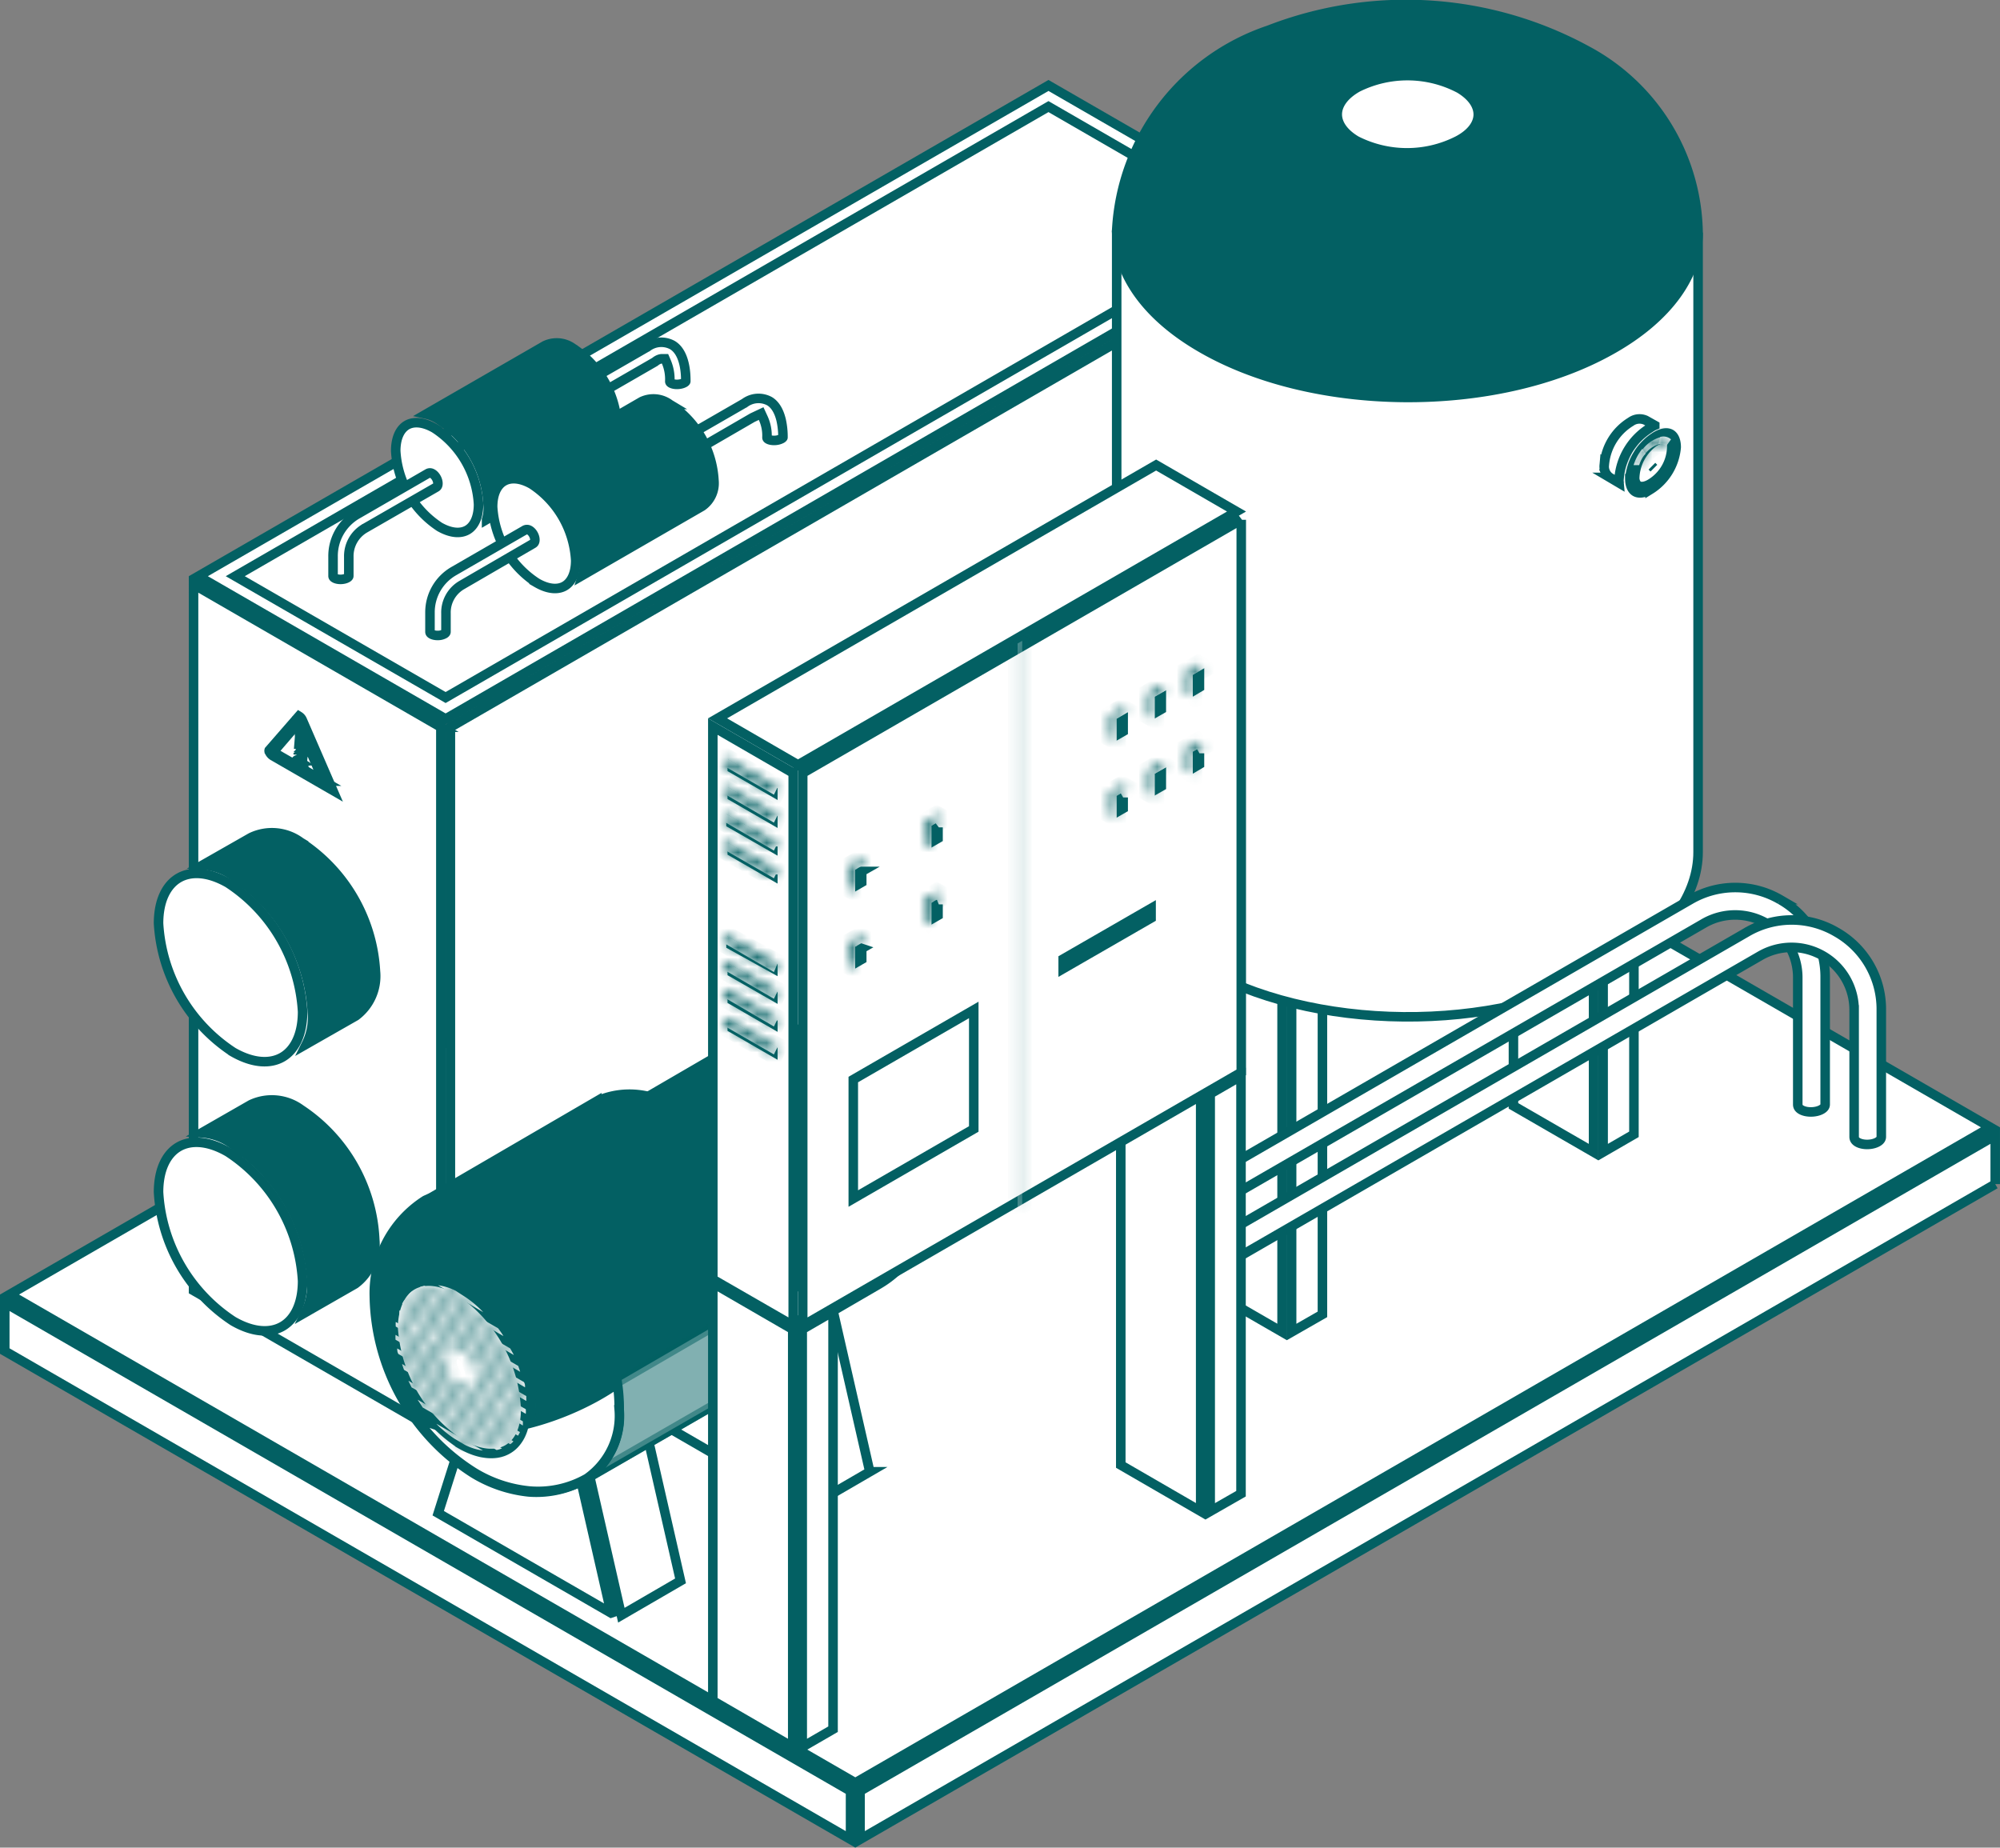 <svg width="210" height="194" fill="none" xmlns="http://www.w3.org/2000/svg"><rect width="100%" height="100%" fill="#808080" stroke="none"/><g clip-path="url(#clip0_129_50227)"><path d="M209.499 124.332L90.306 193.133v-5.071l119.193-68.827v5.097zM.5 136.791l88.807 51.271v5.072L.5 141.862v-5.071zm119.693-69.693L209 118.37 89.807 187.196 1 135.925l119.193-68.827z" fill="#fff" stroke="#036063"/><path d="M46.29 76.353v74.143l-25.967-14.987V61.365l25.968 14.988zM136.532 24.8v74.143l-89.24 51.552V76.352l89.24-51.552zM46.79 75.486L20.825 60.5 110.09 8.972l25.941 14.962-89.24 51.552z" fill="#fff" stroke="#036063"/><path d="M46.79 73.24L24.701 60.499l85.388-49.306 22.064 12.742L46.79 73.24zM29.466 98.549a17.361 17.361 0 012.306 7.689c-.004 2.436-.866 4.032-2.118 4.759-1.25.726-3.062.685-5.183-.53a17.364 17.364 0 01-7.824-13.52c.004-2.436.866-4.032 2.118-4.759 1.25-.726 3.062-.685 5.183.53a17.36 17.36 0 015.518 5.83z" fill="#fff" stroke="#036063"/><path d="M31.566 88.432l.011.009.013.008a17.36 17.36 0 017.836 13.567v.008l.002.008a5.218 5.218 0 01-2.073 4.64l-5.19 2.959c.035-.071.07-.142.102-.214.442-.971.624-2.04.529-3.102a18.362 18.362 0 00-8.277-14.333 6.138 6.138 0 00-3.216-1.164l5.053-2.88a5.062 5.062 0 015.21.494z" fill="#036063" stroke="#036063"/><path d="M29.471 126.807a17.364 17.364 0 012.3 7.704c-.003 2.437-.865 4.032-2.116 4.755-1.25.724-3.062.677-5.183-.551a17.365 17.365 0 01-7.825-13.545c.004-2.437.866-4.032 2.117-4.756 1.25-.723 3.062-.676 5.183.552a17.357 17.357 0 015.524 5.841z" fill="#fff" stroke="#036063"/><path d="M31.569 116.478l.009.007.01.006a17.358 17.358 0 017.762 13.666v.012l.001.012a5.141 5.141 0 01-2.07 4.636l-5.193 2.977.099-.207a6.194 6.194 0 00.532-3.101 18.363 18.363 0 00-8.274-14.331 6.128 6.128 0 00-3.265-1.207l5.175-2.966a5.133 5.133 0 015.214.496z" fill="#036063" stroke="#036063"/><path d="M28.286 78.938l-.004-.01-.005-.008a.189.189 0 01-.015-.137l3.124-3.588a.88.88 0 01.352.404h0l3.205 7.388-6.287-3.625a1.03 1.03 0 01-.37-.424z" fill="#fff" stroke="#036063"/><path d="M33.97 82.019l-5.288-3.05 2.634-3.069 2.654 6.119z" fill="#fff" stroke="#036063"/><path d="M31.68 79.474l.037-.062h-.001l-.001-.001-.038.063m.003 0h-.003m.003 0l-.006.01h-.002m.008-.01l.111.01h-.12m.006-.01l-.005.01m.005-.01l-.03-.003m.025.012l-.034-.114m.009.102l.048-.072a1.08 1.08 0 00-.057-.03m.009.102h-.009v.012l.009-.012zm-.009-.102a.899.899 0 00-.303-.088l.28.187.023-.099zm-.33-.106l.009-.096-.061.061m.052.035l.016-.18-.005.05-.063.095m.052.035l-.052-.035m.052.035l-.052-.035m.214-1.855l.114 1.473.206.137h.001v.001l.04.027.139-1.62-.548-.626.002.015a.049.049 0 00.002-.01l-.002.019.042.535m.004.05l.002-.025v-.001c0 .001 0 .001 0 0a.17.17 0 00-.006-.024m.004.05l-.004-.05m.004.05l-.11 1.295.106-1.345m-.44 2.695c0-.105.063-.202.166-.232l.169.112.045.03v.001l.074.049-.108.01h-.001l-.345.03zm0 0a.893.893 0 00.434.69m-.434-.69h.5a.26.26 0 01-.14.226.224.224 0 01-.18.024h-.003a.347.347 0 000 0h0l.002.002a.393.393 0 01.19.303l.147-.013-.082.147m0 0c.23.128.433 0 .433-.178m-.433.178l.087-.148.346-.03m0 0a.894.894 0 00-.251-.547h-.001 0-.002 0-.114a.392.392 0 00.19.295l-.15.252h.328zm-.08-1.31l-.02.24h-.002v-.206l.023-.034zm-.11 1.051l-.144.259h-.166c0-.114.07-.207.153-.247.088-.042.151-.015.157-.012zm59.626 74.262l-6.213 3.608-3.9-17.12 6.212-3.585 3.9 17.097zM76.59 130.787l10.173 5.877-6.118 3.531-10.152-5.855 6.097-3.553zm7.446 27.122L65.86 147.405l3.925-12.319 10.422 6.011 3.83 16.812zm-12.581 8.081l-6.213 3.608-3.9-17.096 6.213-3.607 3.9 17.095zm-14.739-23.721l10.174 5.854-6.12 3.554-10.151-5.854 6.097-3.554zm7.448 27.097l-18.151-10.479 3.9-12.318 10.422 6.01 3.83 16.787zM96 128.464a5.622 5.622 0 001.638-1.329 12.107 12.107 0 01-2.028 4.453 8.15 8.15 0 00.39-3.124z" fill="#fff" stroke="#036063"/><path d="M92.257 134.855h0l-11.36 6.61a8.156 8.156 0 001.075-4.942l13.726-7.987a5.603 5.603 0 002.129-1.718l-.042.251-.345 1.329-.317.829c-.196.44-.489 1.026-.712 1.449l-.468.763c-.358.505-.755.982-1.185 1.427l-.653.628c-.565.519-1.185.975-1.848 1.361z" fill="#fff" stroke="#036063"/><path d="M67.075 116.163a7.76 7.76 0 00-.746-.029l11.193-6.513.374-.2h0l.005-.002a11.116 11.116 0 016.25-1.319v.001h.006a13.275 13.275 0 016.808 2.457 17.36 17.36 0 016.989 13.256 4.603 4.603 0 01-2.667 3.695l-.022.011-.022.012-13.333 7.759a20.908 20.908 0 00-1.854-7.021 25.65 25.65 0 00-4.185-6.603 18.677 18.677 0 00-4.957-4.102 7.823 7.823 0 00-3.839-1.402z" fill="#036063" stroke="#036063"/><path d="M77.789 126.08a22.896 22.896 0 013.147 10.193c-.003 3.312-1.121 5.528-2.807 6.563-1.68 1.031-4.1.996-6.949-.578a22.979 22.979 0 01-10.573-17.882c.004-3.298 1.121-5.514 2.807-6.549 1.681-1.032 4.1-.996 6.949.591a22.887 22.887 0 017.426 7.662zm17.268 4.064l.038-.022.048.092-.044.002-.042-.072zm.254-3.068l-13.333 7.759a12.697 12.697 0 00-.029-.253l13.77-7.997v-.001a9.824 9.824 0 001.422-.995c-.383.456-.96.946-1.83 1.487zm-.676-2.895l-13.207 7.685a16.795 16.795 0 00-.114-.403l13.714-7.965.001-.001c.976-.563 1.754-1.136 2.313-1.693-.283.557-.953 1.28-2.466 2.237l-.121.07h-.12v.07zm1.911-5.606c.083-.068.162-.135.235-.202a.64.64 0 01-.056.21c-.084.192-.283.464-.736.854-.448.385-1.112.86-2.081 1.465l-13.526 7.87a25.245 25.245 0 00-.193-.451l13.639-7.961.001-.001c1.208-.694 2.122-1.296 2.717-1.784zm-4.353-1.148l.57-.324-.137-.138a13.093 13.093 0 012.837-1.37c.04.062.078.124.116.187a24.11 24.11 0 01-3.197 1.964l.14.273h-.012l-.151-.26-13.62 7.886a34.338 34.338 0 00-.26-.434l13.714-7.784zm-6.624-7.058a4.31 4.31 0 011.676-.8 5.18 5.18 0 00-1.222.733l-13.713 7.98a8.027 8.027 0 00-.215-.151l13.146-7.636.117.039.211-.165zm2.941 2.225v.001l-.157-.271-13.734 7.977-.287-.273 13.652-7.781-.012-.025c1.506-.901 2.468-1.125 3.116-1.081-.794.196-1.716.594-2.734 1.182l.156.271zm5.242.93a.232.232 0 00.026.001 8.282 8.282 0 00-.268.091c-.654.238-1.536.663-2.664 1.264a.536.536 0 00-.228-.036.501.501 0 00-.454.418l-13.324 7.739-.298-.381 13.505-7.934.057.06c1.13-.651 2.114-.988 2.825-1.133a3.71 3.71 0 01.823-.089zm-2.612 1.687c.005.019.01.043.014.071l-.382.205.368-.276z" fill="#fff" stroke="#036063"/><path d="M62.077 154.966l-16.974-29.119 17.558-10.223a8.385 8.385 0 018.476.95l.012.009.012.008a26.523 26.523 0 0111.844 21.037l.001.011.001.011a7.971 7.971 0 01-3.368 7.191l-17.562 10.125z" fill="#036063" stroke="#036063"/><path opacity=".5" d="M58.519 148.813l24.28-14.111c.147.959.214 1.929.203 2.9v.024l.002.024a7.971 7.971 0 01-3.368 7.191l-17.56 10.124-3.557-6.152z" fill="#fff" stroke="#036063"/><path d="M39.304 136.119h0v-.005a11.57 11.57 0 015.353-10.084 8.298 8.298 0 018.465.928l.012.009.013.009a26.592 26.592 0 0111.845 21.038v.01l.001.01a7.996 7.996 0 01-3.37 7.194 10.39 10.39 0 01-6.088 1.427 13.916 13.916 0 01-5.827-1.967 22.46 22.46 0 01-10.404-18.569z" fill="#036063" stroke="#036063"/><path d="M43.399 148.539c2.73 1.731 6.276 1.97 9.742 1.425 4.407-.693 8.842-2.671 11.688-4.702.131.903.194 1.815.188 2.728v.022l.001.021a8.024 8.024 0 01-3.367 7.193 10.42 10.42 0 01-6.089 1.328 13.683 13.683 0 01-5.829-1.968 22.038 22.038 0 01-6.334-6.047z" fill="#fff" stroke="#036063"/><path d="M43.368 134.907c1.172-.63 2.855-.543 4.844.6a15.804 15.804 0 016.984 12.496c-.002 2.213-.819 3.618-1.99 4.233-1.18.62-2.898.532-4.899-.636a15.798 15.798 0 01-7.035-12.337c.09-2.296.928-3.729 2.096-4.356z" fill="#fff" stroke="#036063"/><mask id="path-31-inside-1_129_50227" fill="#fff"><path d="M47.706 151.055a11.978 11.978 0 01-1.888-1.557l4.899 2.807a5.912 5.912 0 01-1.888-.587l-1.123-.663zm-.51-7.119a2.872 2.872 0 01-.204-.613l-5.46-3.164c-.013.17-.013.341 0 .511l5.664 3.266zm4.95 8.318a2.36 2.36 0 00.56-.179l-8.852-5.103.535.817 7.757 4.465zm-5.103-9.798c.041-.14.11-.271.204-.383l-5.69-3.266a2.953 2.953 0 000 .485l5.486 3.164zm6.531 9.186c.129-.081.24-.185.332-.306l-11.022-6.354.332.689 10.358 5.971zm.817-.893c.078-.122.146-.25.204-.383l-12.374-7.145c.056.208.125.413.204.613l11.966 6.915zm.51-1.072v-.434l-13.19-7.655c0 .204 0 .383.127.587l13.063 7.502zm-5.103-4.848a.716.716 0 01-.23.357l5.64 3.266a2.846 2.846 0 000-.485l-5.41-3.138zm-.204-1.506c.08.201.148.405.204.613l5.46 3.164v-.51l-5.664-3.267zm-7.654-5.741c-.009.145-.009.29 0 .434l13.19 7.655c0-.204 0-.383-.127-.561l-13.063-7.528zm.51-1.071l-.23.382 12.4 7.145-.204-.613-11.965-6.914zm.791-.893c-.123.087-.234.19-.331.306l11.047 6.353-.383-.689-10.333-5.97zm1.327-.613a2.088 2.088 0 00-.561.179l8.853 5.103a9.239 9.239 0 00-.561-.817l-7.73-4.465zm3.291.536a5.604 5.604 0 00-1.862-.587l4.745 2.832a10.774 10.774 0 00-1.862-1.582l-1.02-.663z"/></mask><path d="M47.706 151.055a11.978 11.978 0 01-1.888-1.557l4.899 2.807a5.912 5.912 0 01-1.888-.587l-1.123-.663zm-.51-7.119a2.872 2.872 0 01-.204-.613l-5.46-3.164c-.013.17-.013.341 0 .511l5.664 3.266zm4.95 8.318a2.36 2.36 0 00.56-.179l-8.852-5.103.535.817 7.757 4.465zm-5.103-9.798c.041-.14.11-.271.204-.383l-5.69-3.266a2.953 2.953 0 000 .485l5.486 3.164zm6.531 9.186c.129-.081.24-.185.332-.306l-11.022-6.354.332.689 10.358 5.971zm.817-.893c.078-.122.146-.25.204-.383l-12.374-7.145c.056.208.125.413.204.613l11.966 6.915zm.51-1.072v-.434l-13.19-7.655c0 .204 0 .383.127.587l13.063 7.502zm-5.103-4.848a.716.716 0 01-.23.357l5.64 3.266a2.846 2.846 0 000-.485l-5.41-3.138zm-.204-1.506c.08.201.148.405.204.613l5.46 3.164v-.51l-5.664-3.267zm-7.654-5.741c-.009.145-.009.29 0 .434l13.19 7.655c0-.204 0-.383-.127-.561l-13.063-7.528zm.51-1.071l-.23.382 12.4 7.145-.204-.613-11.965-6.914zm.791-.893c-.123.087-.234.19-.331.306l11.047 6.353-.383-.689-10.333-5.97zm1.327-.613a2.088 2.088 0 00-.561.179l8.853 5.103a9.239 9.239 0 00-.561-.817l-7.73-4.465zm3.291.536a5.604 5.604 0 00-1.862-.587l4.745 2.832a10.774 10.774 0 00-1.862-1.582l-1.02-.663z" fill="#fff"/><path d="M47.706 151.055l-.554.832.022.015.023.014.51-.861zm-1.888-1.557l.497-.867-1.208 1.57.711-.703zm4.899 2.807l-.133.991.63-1.859-.497.868zm-1.888-.587l-.509.861.028.017.029.014.452-.892zm-1.633-7.782l-.5.866 2.734 1.576-1.327-2.863-.907.421zm-.204-.613l.978-.208-.092-.434-.385-.223-.501.865zm-5.46-3.164l.501-.865-1.373-.796-.125 1.583.997.078zm0 .511l-.997.078.042.525.456.263.499-.866zm10.614 11.584l-.5.867.32.184.364-.068-.184-.983zm.56-.179l.419.909 1.757-.809-1.676-.966-.5.866zm-8.852-5.103l.5-.866-1.336 1.415.836-.549zm.535.817l-.836.548.131.2.207.118.498-.866zm2.654-5.333l-.5.866 1.1.635.36-1.219-.96-.282zm.204-.383l.769.64.76-.915-1.031-.592-.498.867zm-5.69-3.266l.498-.867-1.364-.783-.13 1.567.996.083zm0 .485l-.996.082.043.522.454.262.5-.866zm12.017 12.35l-.5.866.524.302.51-.323-.534-.845zm.332-.306l.8.6.677-.903-.978-.564-.499.867zm-11.022-6.354l.5-.866-2.805-1.617 1.404 2.917.901-.434zm.332.689l-.901.434.134.278.268.154.499-.866zm11.175 5.078l-.5.865.828.479.515-.806-.843-.538zm.204-.383l.916.4.358-.819-.774-.447-.5.866zm-12.374-7.145l.5-.866-2.102-1.213.637 2.342.965-.263zm.204.613l-.93.369.129.323.3.174.501-.866zm12.476 5.843l-.498.867 1.498.86v-1.727h-1zm0-.434h1v-.576l-.498-.289-.502.865zm-13.19-7.655l.502-.865-1.502-.871v1.736h1zm.127.587l-.848.53.133.213.217.124.498-.867zm7.96 2.654l.502-.865-1.12-.65-.346 1.249.964.266zm-.23.357l-.642-.766-1.093.916 1.235.715.5-.865zm5.64 3.266l-.502.866 1.363.789.134-1.569-.996-.086zm0-.485l.995-.085-.044-.518-.45-.262-.502.865zm-5.614-4.644l.5-.866-2.49-1.435 1.06 2.67.93-.369zm.204.613l-.965.262.108.397.356.206.501-.865zm5.46 3.164l-.501.865 1.501.87V147.1h-1zm0-.51h1v-.578l-.5-.289-.5.867zm-13.318-9.008l.5-.866-1.397-.805-.1 1.609.997.062zm0 .434l-.998.063.034.533.462.269.502-.865zm13.19 7.655l-.501.865 1.502.871v-1.736h-1zm-.127-.561l.814-.582-.126-.176-.189-.109-.499.867zm-12.553-8.599l.5-.866-.85-.492-.507.843.857.515zm-.23.382l-.857-.514-.523.873.882.508.499-.867zm12.4 7.145l-.499.866 2.28 1.314-.832-2.496-.949.316zm-.204-.613l.949-.316-.12-.36-.328-.189-.5.865zm-11.175-7.807l.5-.866-.557-.323-.524.375.581.814zm-.331.306l-.765-.645-.771.915 1.037.597.499-.867zm11.047 6.353l-.498.867 3.12 1.795-1.748-3.147-.874.485zm-.383-.689l.875-.485-.135-.242-.24-.139-.5.866zm-9.006-6.583l.5-.866-.31-.179-.354.059.164.986zm-.561.179l-.436-.9-1.7.823 1.636.943.5-.866zm8.853 5.103l-.5.866 1.353-1.387-.853.521zm-.561-.817l.792-.609-.12-.157-.172-.099-.5.865zm-4.44-3.929l.545-.838-.04-.027-.043-.022-.462.887zm-1.862-.587l.13-.991-.643 1.85.513-.859zm4.745 2.832l-.512.859 1.242-1.542-.73.683zm-1.862-1.582l.556-.831-.011-.007-.545.838zm-.62 14.018a10.987 10.987 0 01-1.73-1.426l-1.423 1.405c.622.63 1.308 1.195 2.045 1.686l1.108-1.665zm-2.939.144l4.899 2.807.994-1.736-4.899-2.806-.994 1.735zm5.529.948a4.893 4.893 0 01-1.569-.488l-.904 1.784a6.905 6.905 0 002.207.686l.266-1.982zm-1.512-.457l-1.123-.663-1.018 1.722 1.123.663 1.018-1.722zm-1.235-7.342a1.867 1.867 0 01-.133-.4l-1.956.416c.06.285.152.561.275.825l1.814-.841zm-.61-1.057l-5.46-3.164-1.002 1.731 5.46 3.164 1.002-1.731zm-6.958-2.377a4.244 4.244 0 000 .667l1.994-.157a2.26 2.26 0 010-.353l-1.994-.157zm.498 1.455l5.663 3.266 1-1.732-5.664-3.267-1 1.733zm11.297 11.701c.274-.051.541-.136.795-.253l-.836-1.817a1.393 1.393 0 01-.327.104l.367 1.966zm.876-2.028l-8.853-5.103-.999 1.733 8.854 5.103.998-1.733zm-10.188-3.688l.535.816 1.673-1.097-.536-.816-1.672 1.097zm.873 1.134l7.756 4.466.998-1.734-7.757-4.465-.997 1.733zm4.111-5.917a.07.07 0 01.014-.025l-1.538-1.279a2.07 2.07 0 00-.394.74l1.918.564zm-.257-1.532l-5.69-3.266-.995 1.734 5.69 3.266.995-1.734zm-7.184-2.482a3.919 3.919 0 000 .65l1.993-.165a1.93 1.93 0 010-.319l-1.993-.166zm.497 1.434l5.485 3.164 1-1.732-5.486-3.164-1 1.732zm13.05 12.329c.232-.146.434-.333.598-.551l-1.6-1.201a.256.256 0 01-.066.062l1.069 1.69zm.297-2.018l-11.021-6.353-1 1.732 11.023 6.354.998-1.733zm-12.422-5.053l.332.689 1.802-.868-.332-.689-1.802.868zm.734 1.121l10.358 5.971.999-1.733-10.359-5.97-.998 1.732zm12.517 4.75c.106-.166.198-.34.277-.521l-1.833-.8a1.74 1.74 0 01-.13.245l1.686 1.076zm-.14-1.787l-12.373-7.145-1 1.732 12.374 7.145 1-1.732zm-13.838-6.016c.066.244.146.484.24.719l1.858-.738a4.763 4.763 0 01-.168-.506l-1.93.525zm.669 1.216l11.965 6.914 1.001-1.731-11.966-6.915-1 1.732zm13.976 4.977v-.434h-2v.434h2zm-.498-1.299l-13.19-7.655-1.004 1.73 13.19 7.655 1.004-1.73zm-14.692-6.79c0 .202-.015.647.28 1.117l1.695-1.06a.22.22 0 01.027.072l-.001-.02-.001-.043v-.066h-2zm.63 1.454l13.062 7.502.996-1.734-13.063-7.502-.996 1.734zm7.493 1.521a.284.284 0 01.092-.143l1.285 1.532c.267-.223.459-.522.551-.857l-1.928-.532zm.233 1.488l5.639 3.267 1.002-1.731-5.638-3.266-1.002 1.73zm7.136 2.487a3.842 3.842 0 000-.656l-1.992.171a1.83 1.83 0 010 .314l1.992.171zm-.494-1.436l-5.409-3.138-1.003 1.73 5.408 3.138 1.004-1.73zm-7.044-3.41c.065.166.122.335.168.506l1.93-.525a6.732 6.732 0 00-.24-.719l-1.858.738zm.632 1.109l5.46 3.164 1.003-1.73-5.46-3.164-1.003 1.73zm6.961 2.299v-.51h-2v.51h2zm-.5-1.377l-5.664-3.266-1 1.733 5.665 3.266.999-1.733zm-14.816-8.203a4.456 4.456 0 000 .559l1.996-.125a2.489 2.489 0 010-.309l-1.996-.125zm.496 1.361l13.19 7.655 1.005-1.73-13.19-7.655-1.005 1.73zm14.693 6.79c0-.176.023-.671-.314-1.143l-1.628 1.163a.386.386 0 01-.06-.14c-.002-.01 0-.009 0 .013l.001.042v.065h2zm-.629-1.428l-13.063-7.527-.998 1.733 13.063 7.527.998-1.733zm-13.909-8.247l-.23.383 1.715 1.029.23-.383-1.715-1.029zm.129 1.764l12.4 7.144.998-1.733-12.4-7.144-.998 1.733zm13.847 5.962l-.204-.613-1.897.633.204.612 1.897-.632zm-.652-1.162l-11.966-6.915-1 1.731 11.965 6.915 1-1.731zm-12.257-7.756a2.83 2.83 0 00-.515.475l1.53 1.289a.826.826 0 01.148-.137l-1.163-1.627zm-.249 1.987l11.047 6.353.998-1.734-11.048-6.353-.997 1.734zm12.42 5.001l-.383-.689-1.748.971.383.689 1.748-.971zm-.756-1.07l-10.333-5.97-1 1.731 10.332 5.971 1-1.732zm-9.671-6.703a3.05 3.05 0 00-.833.265l.872 1.8c.091-.045.189-.076.29-.092l-.33-1.973zm-.897 2.031l8.854 5.103.998-1.732-8.853-5.104-.999 1.733zm10.206 3.716a10.126 10.126 0 00-.622-.905l-1.585 1.219c.18.234.347.477.5.728l1.707-1.042zm-.914-1.161l-7.73-4.466-1.001 1.732 7.73 4.465 1-1.731zm-4.478-3.951a6.599 6.599 0 00-2.194-.691l-.26 1.983a4.61 4.61 0 011.53.482l.924-1.774zm-2.837 1.159l4.746 2.832 1.025-1.717-4.746-2.833-1.025 1.718zm5.988 1.29a11.737 11.737 0 00-2.036-1.729l-1.113 1.661a9.771 9.771 0 011.69 1.435l1.46-1.367zm-2.047-1.737l-1.02-.663-1.09 1.676 1.02.664 1.09-1.677z" fill="#036063" mask="url(#path-31-inside-1_129_50227)"/><path d="M134.618 96v43.856l-8.415-4.858V91.142L134.618 96zm4.237-1.85v43.858l-3.235 1.852V96.001l3.235-1.852zm-3.736.985l-8.412-4.857 3.231-1.849 8.412 4.857-3.231 1.849zm32.207-18.017v43.856l-8.414-4.858V72.26l8.414 4.858zm4.237-1.85v43.834l-3.235 1.871V77.119l3.235-1.851zm-3.736.985l-8.412-4.856 3.231-1.85 8.412 4.857-3.231 1.849z" fill="#fff" stroke="#036063"/><path d="M169.167 101.782h0c-6.056 3.392-13.95 5.058-21.827 4.982-7.876-.076-15.679-1.893-21.555-5.408-5.776-3.466-8.533-7.87-8.533-12.151V24.666l61.048.251V89.46c0 4.346-2.973 8.877-9.133 12.322z" fill="#fff" stroke="#036063"/><path d="M166.721 5.363l.003.001A22.06 22.06 0 01178.3 24.423c-.002 4.345-2.975 8.874-9.133 12.318h-.001c-6.055 3.405-13.949 5.07-21.825 4.991-7.877-.079-15.68-1.902-21.556-5.418h-.001c-5.769-3.437-8.527-7.834-8.532-12.137a23.481 23.481 0 0115.937-20.999l.011-.003.01-.004a39.76 39.76 0 0133.511 2.192z" fill="#036063" stroke="#036063"/><path d="M147.912 7.941c1.86.021 3.687.484 5.333 1.35 1.418.85 1.996 1.876 1.971 2.784-.025.91-.662 1.91-2.135 2.689a11.769 11.769 0 01-10.678.006c-1.427-.85-2.012-1.882-1.989-2.81.022-.932.664-1.963 2.135-2.791a11.75 11.75 0 015.363-1.228zm25.346 43.479c-.726.418-1.244.39-1.548.215-.303-.173-.573-.596-.578-1.372a5.85 5.85 0 012.766-4.465c.728-.42 1.239-.39 1.534-.218.296.172.563.594.568 1.375a5.82 5.82 0 01-2.742 4.465z" fill="#fff" stroke="#036063"/><path d="M171.227 44.289l.013-.008.013-.01a1.567 1.567 0 011.551-.142l.946.532a2.564 2.564 0 00-.513.292 6.85 6.85 0 00-3.228 5.235 2.436 2.436 0 00-.009.519l-.98-.579a1.407 1.407 0 01-.463-.576l-.453.197.453-.197a1.41 1.41 0 01-.106-.75l.002-.012.001-.011a5.845 5.845 0 012.773-4.49zm2.333 6.332h0l-.006.005c-.614.44-1.095.512-1.379.434-.234-.064-.469-.271-.534-.794a4.837 4.837 0 011.98-3.825c.613-.406 1.132-.473 1.443-.383a.587.587 0 01.334.234c.078.114.141.29.141.555a4.607 4.607 0 01-1.979 3.774z" fill="#fff" stroke="#036063"/><mask id="path-45-inside-2_129_50227" fill="#fff"><path d="M174.204 46.643a2.726 2.726 0 00-1.531 1.123l-.357-.357a3.647 3.647 0 012.117-1.531l-.229.765z"/></mask><path d="M174.204 46.643a2.726 2.726 0 00-1.531 1.123l-.357-.357a3.647 3.647 0 012.117-1.531l-.229.765z" fill="#fff"/><path d="M174.204 46.643l.274.962.526-.15.157-.524-.957-.288zm-1.531 1.123l-.707.707.867.867.675-1.023-.835-.55zm-.357-.357l-.838-.547-.444.68.574.574.708-.707zm2.117-1.531l.958.287.514-1.713-1.729.46.257.966zm-.504-.196c-.858.244-1.6.789-2.091 1.534l1.67 1.1c.227-.345.572-.597.97-.71l-.549-1.924zm-.549 1.377l-.357-.357-1.415 1.414.358.357 1.414-1.414zm-.227.897a2.646 2.646 0 011.537-1.112l-.514-1.933a4.65 4.65 0 00-2.698 1.951l1.675 1.094zm.322-2.365l-.229.765 1.915.575.23-.766-1.916-.574z" fill="#036063" mask="url(#path-45-inside-2_129_50227)"/><mask id="path-47-inside-3_129_50227" fill="#fff"><path d="M172.777 47.64c-.304.348-.53.756-.663 1.199h-.587a5.115 5.115 0 01.918-1.71l.332.51z"/></mask><path d="M172.777 47.64c-.304.348-.53.756-.663 1.199h-.587a5.115 5.115 0 01.918-1.71l.332.51z" fill="#fff"/><path d="M172.777 47.64l.754.656.496-.569-.412-.633-.838.545zm-.663 1.199v1h.742l.215-.71-.957-.29zm-.587 0l-.955-.298-.404 1.298h1.359v-1zm.918-1.71l.839-.545-.747-1.15-.867 1.063.775.632zm-.422-.147a4.276 4.276 0 00-.867 1.567l1.915.58c.093-.308.249-.591.46-.833l-1.508-1.314zm.091.857h-.587v2h.587v-2zm.368 1.297c.156-.502.406-.968.738-1.375l-1.55-1.264a6.112 6.112 0 00-1.098 2.044l1.91.595zm-.875-1.462l.331.51 1.677-1.09-.331-.51-1.677 1.09z" fill="#036063" mask="url(#path-47-inside-3_129_50227)"/><mask id="path-49-inside-4_129_50227" fill="#fff"><path d="M174.945 46.847a.893.893 0 00-.817-.204l.205-.765a1.196 1.196 0 011.122.255l-.51.714z"/></mask><path d="M174.945 46.847a.893.893 0 00-.817-.204l.205-.765a1.196 1.196 0 011.122.255l-.51.714z" fill="#fff"/><path d="M174.945 46.847l-.671.742.832.753.653-.913-.814-.582zm-.817-.204l-.966-.257-.437 1.64 1.647-.413-.244-.97zm.205-.765l-.274-.962-.546.155-.147.55.967.257zm1.122.255l.814.581.524-.733-.675-.597-.663.749zm.161-.027a1.893 1.893 0 00-.811-.433l-.485 1.94a.108.108 0 01-.046-.024l1.342-1.483zm-.811-.433a1.894 1.894 0 00-.92 0l.487 1.94a.108.108 0 01-.052 0l.485-1.94zm.29 1.228l.204-.766-1.933-.515-.204.766 1.933.515zm-.489-.061a.201.201 0 01.099-.003l.443-1.95a2.198 2.198 0 00-1.089.029l.547 1.924zm.099-.003a.203.203 0 01.088.045l1.325-1.498a2.203 2.203 0 00-.97-.497l-.443 1.95zm-.064-1.285l-.51.714 1.628 1.163.51-.715-1.628-1.162z" fill="#036063" mask="url(#path-49-inside-4_129_50227)"/><path d="M173.616 49.115l-.165-.164.165.164zm0 0l.042.042-.042-.042zm13.301 45.345h-.001l.006.002a9.302 9.302 0 014.721 8.161v13.348c0 .177-.096.352-.362.51-.271.162-.666.264-1.087.272-.422.009-.809-.078-1.072-.231-.246-.143-.357-.321-.357-.551v-13.346a6.566 6.566 0 00-3.281-5.67 6.568 6.568 0 00-6.55-.02l-.002.002-57.71 33.324h-.001c-.218.125-.465.19-.716.188h-.02a1.413 1.413 0 01-.716-2.657l.007-.004.006-.004 57.711-33.324h.001a9.375 9.375 0 019.423 0z" fill="#fff" stroke="#036063"/><path d="M192.834 97.878h0l.006.003a9.301 9.301 0 014.697 8.16v13.324c0 .189-.1.368-.361.527-.269.163-.659.266-1.075.274-.417.009-.8-.079-1.059-.233-.243-.144-.358-.327-.358-.568v-13.32a6.568 6.568 0 00-6.573-6.57 6.573 6.573 0 00-3.285.881l-57.711 33.324h0l-.009.006a1.268 1.268 0 01-.676.183l-.013-.001-.012.001a1.417 1.417 0 01-1.411-1.045 1.416 1.416 0 01.695-1.613l.006-.004.007-.003 57.711-33.324.003-.002a9.297 9.297 0 019.418 0zM83.236 139.582v43.855l-8.39-4.856v-43.855l8.39 4.856zm4.234-1.871v43.855l-3.235 1.871v-43.855l3.235-1.871zm-3.734 1.005l-8.39-4.856 3.21-1.849 8.414 4.834-3.234 1.871z" fill="#fff" stroke="#036063"/><path d="M126.071 114.856v43.83l-8.389-4.856V110l8.389 4.856zm4.235-1.871v43.854l-3.235 1.852v-43.835l3.235-1.871zm-3.735 1.005l-8.393-4.858 3.215-1.87 8.414 4.857-3.236 1.871zM83.287 81.175v58.019l-8.44-4.86V76.293l8.44 4.882z" fill="#fff" stroke="#036063"/><path d="M130.332 54.578v58.017l-46.046 26.598V81.175l46.046-26.597zM83.787 80.309l-8.441-4.883 46.047-26.598 8.441 4.883L83.787 80.31z" fill="#fff" stroke="#036063"/><path d="M125.944 71.025v1.132l-.2.118v-1.132l.2-.118z" fill="#fff" stroke="#036063"/><mask id="path-64-inside-5_129_50227" fill="#fff"><path d="M125.806 69.787l-1.199.689v2.296l.637.383V70.86l1.2-.715-.638-.357z"/></mask><path d="M125.806 69.787l-1.199.689v2.296l.637.383V70.86l1.2-.715-.638-.357z" fill="#fff"/><path d="M125.806 69.787l.488-.872-.495-.278-.491.283.498.867zm-1.199.689l-.499-.867-.501.288v.579h1zm0 2.296h-1v.567l.485.291.515-.858zm.637.383l-.514.858 1.514.908v-1.766h-1zm0-2.296l-.511-.86-.489.292v.568h1zm1.2-.715l.511.86 1.487-.886-1.51-.846-.488.872zm-1.136-1.224l-1.2.689.997 1.734 1.199-.689-.996-1.734zm-1.701 1.556v2.296h2v-2.296h-2zm.485 3.154l.638.383 1.029-1.715-.638-.383-1.029 1.715zm2.152-.475V70.86h-2v2.296h2zm-.488-1.437l1.199-.715-1.023-1.718-1.199.715 1.023 1.718zm1.176-2.446l-.638-.357-.977 1.745.638.357.977-1.745z" fill="#036063" mask="url(#path-64-inside-5_129_50227)"/><path d="M121.938 73.33v1.143l-.2.114v-1.143l.2-.114z" fill="#fff" stroke="#036063"/><mask id="path-67-inside-6_129_50227" fill="#fff"><path d="M121.8 72.083l-1.199.715v2.296l.637.357v-2.296l1.2-.69-.638-.382z"/></mask><path d="M121.8 72.083l-1.199.715v2.296l.637.357v-2.296l1.2-.69-.638-.382z" fill="#fff"/><path d="M121.8 72.083l.514-.858-.512-.307-.514.306.512.859zm-1.199.715l-.512-.86-.488.291v.569h1zm0 2.296h-1v.586l.511.286.489-.872zm.637.357l-.488.873 1.488.833v-1.706h-1zm0-2.296l-.498-.867-.502.288v.579h1zm1.2-.69l.498.868 1.476-.849-1.46-.876-.514.858zm-1.15-1.241l-1.199.714 1.023 1.718 1.2-.714-1.024-1.718zm-1.687 1.573v2.297h2v-2.296h-2zm.511 3.17l.638.357.977-1.745-.638-.358-.977 1.745zm2.126-.516v-2.296h-2v2.296h2zm-.501-1.43l1.199-.688-.997-1.734-1.199.689.997 1.734zm1.215-2.413l-.638-.383-1.029 1.716.638.382 1.029-1.715z" fill="#036063" mask="url(#path-67-inside-6_129_50227)"/><path d="M117.932 75.643v1.152l-.2.115v-1.15l.2-.118z" fill="#fff" stroke="#036063"/><mask id="path-70-inside-7_129_50227" fill="#fff"><path d="M117.794 74.405l-1.199.69v2.321l.637.357v-2.296l1.2-.715-.638-.357z"/></mask><path d="M117.794 74.405l-1.199.69v2.321l.637.357v-2.296l1.2-.715-.638-.357z" fill="#fff"/><path d="M117.794 74.405l.488-.872-.495-.277-.491.282.498.867zm-1.199.69l-.499-.868-.501.288v.58h1zm0 2.321h-1v.586l.511.287.489-.873zm.637.357l-.488.873 1.488.834v-1.707h-1zm0-2.296l-.511-.86-.489.292v.568h1zm1.2-.715l.511.86 1.487-.886-1.51-.846-.488.873zm-1.136-1.224l-1.2.69.997 1.733 1.199-.689-.996-1.734zm-1.701 1.556v2.322h2v-2.322h-2zm.511 3.195l.638.357.977-1.745-.638-.357-.977 1.745zm2.126-.516v-2.296h-2v2.296h2zm-.488-1.437l1.199-.714-1.023-1.719-1.199.715 1.023 1.718zm1.176-2.446l-.638-.357-.977 1.745.638.357.977-1.745z" fill="#036063" mask="url(#path-70-inside-7_129_50227)"/><path d="M125.944 79.096v1.149l-.2.118v-1.152l.2-.115z" fill="#fff" stroke="#036063"/><mask id="path-73-inside-8_129_50227" fill="#fff"><path d="M125.806 77.875l-1.199.689v2.296l.637.383v-2.322l1.2-.689-.638-.357z"/></mask><path d="M125.806 77.875l-1.199.689v2.296l.637.383v-2.322l1.2-.689-.638-.357z" fill="#fff"/><path d="M125.806 77.875l.488-.873-.495-.277-.491.283.498.867zm-1.199.689l-.499-.867-.501.288v.579h1zm0 2.296h-1v.567l.485.29.515-.857zm.637.383l-.514.858 1.514.908v-1.766h-1zm0-2.322l-.498-.867-.502.288v.58h1zm1.2-.689l.498.867 1.528-.878-1.538-.861-.488.872zm-1.136-1.224l-1.2.689.997 1.734 1.199-.689-.996-1.734zm-1.701 1.556v2.296h2v-2.296h-2zm.485 3.154l.638.383 1.029-1.715-.638-.383-1.029 1.715zm2.152-.475v-2.322h-2v2.322h2zm-.501-1.455l1.199-.689-.997-1.734-1.199.69.997 1.733zm1.189-2.428l-.638-.358-.977 1.746.638.357.977-1.745z" fill="#036063" mask="url(#path-73-inside-8_129_50227)"/><path d="M121.938 81.419v1.143l-.2.114v-1.143l.2-.114z" fill="#fff" stroke="#036063"/><mask id="path-76-inside-9_129_50227" fill="#fff"><path d="M121.8 80.172l-1.199.714v2.297l.637.357v-2.296l1.2-.69-.638-.382z"/></mask><path d="M121.8 80.172l-1.199.714v2.297l.637.357v-2.296l1.2-.69-.638-.382z" fill="#fff"/><path d="M121.8 80.172l.514-.858-.512-.307-.514.306.512.859zm-1.199.714l-.512-.859-.488.291v.568h1zm0 2.297h-1v.586l.511.286.489-.872zm.637.357l-.488.872 1.488.834V83.54h-1zm0-2.296l-.498-.868-.502.289v.579h1zm1.2-.69l.498.868 1.476-.849-1.46-.876-.514.858zm-1.15-1.241l-1.199.714 1.023 1.718 1.2-.714-1.024-1.718zm-1.687 1.573v2.297h2v-2.297h-2zm.511 3.17l.638.356.977-1.745-.638-.357-.977 1.745zm2.126-.516v-2.296h-2v2.296h2zm-.501-1.43l1.199-.688-.997-1.734-1.199.688.997 1.735zm1.215-2.413l-.638-.383-1.029 1.715.638.383 1.029-1.715z" fill="#036063" mask="url(#path-76-inside-9_129_50227)"/><path d="M117.932 83.731v1.153l-.2.115V83.85l.2-.118z" fill="#fff" stroke="#036063"/><mask id="path-79-inside-10_129_50227" fill="#fff"><path d="M117.794 82.494l-1.199.69v2.296l.637.382v-2.296l1.2-.715-.638-.357z"/></mask><path d="M117.794 82.494l-1.199.69v2.296l.637.382v-2.296l1.2-.715-.638-.357z" fill="#fff"/><path d="M117.794 82.494l.488-.872-.495-.278-.491.283.498.867zm-1.199.69l-.499-.868-.501.288v.58h1zm0 2.296h-1v.566l.485.291.515-.858zm.637.382l-.514.858 1.514.909v-1.767h-1zm0-2.296l-.511-.86-.489.292v.568h1zm1.2-.715l.511.86 1.487-.886-1.51-.846-.488.872zm-1.136-1.224l-1.2.689.997 1.734 1.199-.689-.996-1.734zm-1.701 1.556v2.296h2v-2.296h-2zm.485 3.154l.638.383 1.029-1.715-.638-.383-1.029 1.715zm2.152-.475v-2.296h-2v2.296h2zm-.488-1.437l1.199-.715-1.023-1.718-1.199.715 1.023 1.718zm1.176-2.446l-.638-.357-.977 1.745.638.357.977-1.745z" fill="#036063" mask="url(#path-79-inside-10_129_50227)"/><path d="M98.494 86.87v1.152l-.199.114v-1.148l.2-.119z" fill="#fff" stroke="#036063"/><mask id="path-82-inside-11_129_50227" fill="#fff"><path d="M98.354 85.632l-1.224.689v2.322l.663.357v-2.296l1.2-.715-.639-.357z"/></mask><path d="M98.354 85.632l-1.224.689v2.322l.663.357v-2.296l1.2-.715-.639-.357z" fill="#fff"/><path d="M98.354 85.632l.489-.873-.49-.274-.489.275.49.872zm-1.224.689l-.49-.872-.51.287v.585h1zm0 2.322h-1v.597l.526.283.474-.88zm.663.357l-.474.88 1.474.794V89h-1zm0-2.296l-.512-.86-.488.291v.569h1zm1.2-.715l.511.86 1.487-.887-1.51-.845-.489.872zm-1.129-1.229l-1.225.69.98 1.742 1.226-.689-.981-1.743zm-1.734 1.56v2.323h2V86.32h-2zm.526 3.203l.663.357.948-1.76-.663-.358-.948 1.761zM98.793 89v-2.296h-2V89h2zm-.488-1.437l1.199-.715-1.024-1.718-1.199.714 1.024 1.719zm1.176-2.446l-.638-.358-.977 1.745.638.358.977-1.745z" fill="#036063" mask="url(#path-82-inside-11_129_50227)"/><path d="M90.482 91.498v1.143l-.199.114v-1.143l.2-.114z" fill="#fff" stroke="#036063"/><mask id="path-85-inside-12_129_50227" fill="#fff"><path d="M90.344 90.251l-1.199.714v2.297l.638.357v-2.296l1.2-.69-.639-.382z"/></mask><path d="M90.344 90.251l-1.199.714v2.297l.638.357v-2.296l1.2-.69-.639-.382z" fill="#fff"/><path d="M90.344 90.251l.515-.858-.513-.307-.513.306.511.859zm-1.199.714l-.511-.859-.489.291v.568h1zm0 2.297h-1v.586l.512.286.488-.872zm.638.357l-.488.873 1.488.833V93.62h-1zm0-2.296l-.498-.867-.502.288v.579h1zm1.2-.69l.498.868 1.476-.849-1.46-.876-.515.858zm-1.15-1.241l-1.2.714 1.024 1.719 1.2-.715-1.024-1.718zm-1.688 1.573v2.297h2v-2.297h-2zm.512 3.17l.638.357.977-1.745-.638-.358-.977 1.745zm2.126-.516v-2.296h-2v2.296h2zm-.502-1.43l1.2-.688-.997-1.734-1.199.689.996 1.734zm1.216-2.413l-.638-.382-1.029 1.714.638.383 1.029-1.715z" fill="#036063" mask="url(#path-85-inside-12_129_50227)"/><path d="M98.494 94.958v1.153l-.199.114v-1.148l.2-.119z" fill="#fff" stroke="#036063"/><mask id="path-88-inside-13_129_50227" fill="#fff"><path d="M98.354 93.72l-1.224.69v2.322l.663.357v-2.297l1.2-.714-.639-.357z"/></mask><path d="M98.354 93.72l-1.224.69v2.322l.663.357v-2.297l1.2-.714-.639-.357z" fill="#fff"/><path d="M98.354 93.72l.489-.872-.49-.274-.489.275.49.872zm-1.224.69l-.49-.872-.51.287v.585h1zm0 2.322h-1v.597l.526.283.474-.88zm.663.357l-.474.88 1.474.794V97.09h-1zm0-2.297l-.512-.859-.488.291v.568h1zm1.2-.714l.511.859 1.487-.886-1.51-.846-.489.873zm-1.129-1.229l-1.225.69.98 1.742 1.226-.689-.981-1.743zm-1.734 1.56v2.323h2V94.41h-2zm.526 3.203l.663.357.948-1.76-.663-.358-.948 1.761zm2.137-.523v-2.297h-2v2.297h2zm-.488-1.438l1.199-.714-1.024-1.718-1.199.714 1.024 1.718zm1.176-2.446l-.638-.357-.977 1.745.638.357.977-1.745z" fill="#036063" mask="url(#path-88-inside-13_129_50227)"/><path d="M90.482 99.586v1.143l-.199.114V99.7l.2-.114z" fill="#fff" stroke="#036063"/><mask id="path-91-inside-14_129_50227" fill="#fff"><path d="M90.344 98.339l-1.199.689v2.322l.638.357v-2.296l1.2-.69-.639-.382z"/></mask><path d="M90.344 98.339l-1.199.689v2.322l.638.357v-2.296l1.2-.69-.639-.382z" fill="#fff"/><path d="M90.344 98.339l.515-.858-.503-.302-.51.293.498.867zm-1.199.689l-.498-.867-.502.288v.579h1zm0 2.322h-1v.586l.512.286.488-.872zm.638.357l-.488.873 1.488.833v-1.706h-1zm0-2.296l-.498-.868-.502.289v.579h1zm1.2-.69l.498.868 1.476-.849-1.46-.876-.515.858zm-1.137-1.25l-1.199.69.997 1.734 1.199-.69-.997-1.733zm-1.7 1.557v2.322h2v-2.322h-2zm.51 3.194l.639.358.977-1.745-.638-.358-.977 1.745zm2.127-.515v-2.296h-2v2.296h2zm-.502-1.429l1.2-.69-.997-1.733-1.199.688.996 1.735zm1.216-2.414l-.638-.383-1.029 1.715.638.383 1.029-1.715z" fill="#036063" mask="url(#path-91-inside-14_129_50227)"/><path d="M81.144 101.518v.131l-4.384-2.43v-.11l4.384 2.409z" fill="#fff" stroke="#036063"/><mask id="path-94-inside-15_129_50227" fill="#fff"><path d="M81.26 102.065l-5.408-3.138.331-.74 5.46 2.985-.383.893z"/></mask><path d="M81.26 102.065l-5.408-3.138.331-.74 5.46 2.985-.383.893z" fill="#fff"/><path d="M81.26 102.065l-.501.865.976.566.445-1.037-.92-.394zm-5.408-3.138l-.913-.41-.368.822.779.452.502-.864zm.331-.74l.48-.878-.95-.52-.442.989.912.408zm5.46 2.985l.92.394.357-.835-.797-.436-.48.877zm.12.028l-5.41-3.138-1.003 1.73 5.409 3.138 1.003-1.73zm-4.999-1.865l.332-.74-1.825-.817-.332.74 1.825.817zm-1.06-.271l5.46 2.985.959-1.754-5.46-2.986-.96 1.755zm5.02 1.714l-.383.893 1.839.788.382-.893-1.838-.788z" fill="#036063" mask="url(#path-94-inside-15_129_50227)"/><path d="M81.145 104.445v.099l-4.256-2.438v-.12l4.256 2.459z" fill="#fff" stroke="#036063"/><mask id="path-97-inside-16_129_50227" fill="#fff"><path d="M81.26 104.871l-5.408-3.139.331-.765 5.46 3.138-.383.766z"/></mask><path d="M81.26 104.871l-5.408-3.139.331-.765 5.46 3.138-.383.766z" fill="#fff"/><path d="M81.26 104.871l-.501.865.92.534.476-.952-.895-.447zm-5.408-3.139l-.918-.397-.353.816.769.446.502-.865zm.331-.765l.499-.867-.971-.558-.445 1.027.917.398zm5.46 3.138l.895.447.422-.843-.818-.471-.499.867zm.12-.099l-5.41-3.139-1.003 1.73 5.409 3.139 1.003-1.73zm-4.994-1.876l.332-.766-1.835-.795-.332.766 1.835.795zm-1.084-.296l5.46 3.138.997-1.734-5.46-3.138-.997 1.734zm5.064 1.824l-.383.766 1.789.894.383-.766-1.79-.894z" fill="#036063" mask="url(#path-97-inside-16_129_50227)"/><path d="M81.145 107.454v.022l-4.256-2.459v-.084l4.256 2.521z" fill="#fff" stroke="#036063"/><mask id="path-100-inside-17_129_50227" fill="#fff"><path d="M81.26 107.781l-5.408-3.164.331-.765 5.46 3.164-.383.765z"/></mask><path d="M81.26 107.781l-5.408-3.164.331-.765 5.46 3.164-.383.765z" fill="#fff"/><path d="M81.26 107.781l-.504.863.921.539.478-.955-.895-.447zm-5.408-3.164l-.918-.398-.352.814.765.447.505-.863zm.331-.765l.502-.866-.972-.563-.447 1.031.917.398zm5.46 3.164l.895.447.42-.841-.813-.472-.502.866zm.122-.098l-5.408-3.164-1.01 1.726 5.409 3.164 1.01-1.726zm-4.996-1.903l.332-.766-1.835-.795-.332.765 1.835.796zm-1.087-.298l5.46 3.164 1.003-1.731-5.46-3.164-1.003 1.731zm5.067 1.851l-.383.766 1.789.894.383-.765-1.79-.895z" fill="#036063" mask="url(#path-100-inside-17_129_50227)"/><path d="M81.145 110.29v.12l-4.256-2.459v-.099l4.256 2.438z" fill="#fff" stroke="#036063"/><mask id="path-103-inside-18_129_50227" fill="#fff"><path d="M81.26 110.714l-5.408-3.113.331-.765 5.46 3.113-.383.765z"/></mask><path d="M81.26 110.714l-5.408-3.113.331-.765 5.46 3.113-.383.765z" fill="#fff"/><path d="M81.26 110.714l-.498.867.919.529.474-.948-.895-.448zm-5.408-3.113l-.918-.397-.355.819.774.445.499-.867zm.331-.765l.496-.869-.97-.552-.443 1.023.917.398zm5.46 3.113l.895.447.423-.847-.823-.469-.495.869zm.116-.101l-5.409-3.113-.997 1.733 5.409 3.113.997-1.733zm-4.99-1.849l.332-.765-1.835-.796-.332.766 1.835.795zm-1.08-.294l5.459 3.113.99-1.738-5.46-3.113-.99 1.738zm5.06 1.797l-.383.765 1.789.895.383-.766-1.79-.894z" fill="#036063" mask="url(#path-103-inside-18_129_50227)"/><path d="M81.145 83.038v.095l-4.256-2.458v-.096l4.256 2.459z" fill="#fff" stroke="#036063"/><mask id="path-106-inside-19_129_50227" fill="#fff"><path d="M81.26 83.438l-5.408-3.113.331-.765 5.46 3.113-.383.765z"/></mask><path d="M81.26 83.438l-5.408-3.113.331-.765 5.46 3.113-.383.765z" fill="#fff"/><path d="M81.26 83.438l-.498.867.919.529.474-.949-.895-.447zm-5.408-3.113l-.918-.398-.355.82.774.445.499-.867zm.331-.765l.496-.87-.97-.552-.443 1.024.917.398zm5.46 3.113l.895.447.423-.847-.823-.47-.495.87zm.116-.102l-5.409-3.113-.997 1.734 5.409 3.113.997-1.734zm-4.99-1.848l.332-.766-1.835-.795-.332.765 1.835.796zm-1.08-.295l5.459 3.113.99-1.737-5.46-3.113-.99 1.737zm5.06 1.797l-.383.766 1.789.894.383-.765-1.79-.895z" fill="#036063" mask="url(#path-106-inside-19_129_50227)"/><path d="M81.145 85.948v.12l-4.256-2.459v-.099l4.256 2.438z" fill="#fff" stroke="#036063"/><mask id="path-109-inside-20_129_50227" fill="#fff"><path d="M81.26 86.373l-5.408-3.139.331-.74 5.46 3.113-.383.766z"/></mask><path d="M81.26 86.373l-5.408-3.139.331-.74 5.46 3.113-.383.766z" fill="#fff"/><path d="M81.26 86.373l-.501.864.92.535.476-.952-.895-.447zm-5.408-3.139l-.913-.409-.368.822.779.452.502-.865zm.331-.74l.496-.869-.957-.545-.451 1.005.912.41zm5.46 3.113l.895.447.423-.847-.823-.469-.495.87zm.12-.1l-5.41-3.138-1.003 1.73 5.409 3.138 1.003-1.73zm-4.999-1.864l.332-.74-1.825-.818-.332.74 1.825.818zm-1.076-.28l5.46 3.113.99-1.738-5.46-3.113-.99 1.738zm5.06 1.797l-.382.765 1.789.895.383-.766-1.79-.894z" fill="#036063" mask="url(#path-109-inside-20_129_50227)"/><path d="M81.144 88.88v.1l-4.384-2.514v-.12l4.384 2.535z" fill="#fff" stroke="#036063"/><mask id="path-112-inside-21_129_50227" fill="#fff"><path d="M81.26 89.307l-5.408-3.138.331-.766 5.46 3.139-.383.765z"/></mask><path d="M81.26 89.307l-5.408-3.138.331-.766 5.46 3.139-.383.765z" fill="#fff"/><path d="M81.26 89.307l-.501.865.92.534.476-.952-.895-.447zm-5.408-3.138l-.918-.398-.353.816.769.447.502-.865zm.331-.766l.499-.867-.971-.558-.445 1.028.917.397zm5.46 3.139l.895.447.422-.844-.818-.47-.499.867zm.12-.1l-5.41-3.138-1.003 1.73 5.409 3.138 1.003-1.73zm-4.994-1.876l.332-.765-1.835-.795-.332.765 1.835.795zm-1.084-.296l5.46 3.139.997-1.734-5.46-3.139-.997 1.734zm5.064 1.825l-.383.765 1.789.894.383-.765-1.79-.894z" fill="#036063" mask="url(#path-112-inside-21_129_50227)"/><path d="M81.145 91.815v.096l-4.256-2.46v-.094l4.256 2.458z" fill="#fff" stroke="#036063"/><mask id="path-115-inside-22_129_50227" fill="#fff"><path d="M81.26 92.215l-5.408-3.113.331-.765 5.46 3.113-.383.765z"/></mask><path d="M81.26 92.215l-5.408-3.113.331-.765 5.46 3.113-.383.765z" fill="#fff"/><path d="M81.26 92.215l-.498.867.919.529.474-.948-.895-.448zm-5.408-3.113l-.918-.397-.355.819.774.445.499-.867zm.331-.765l.496-.869-.97-.552-.443 1.023.917.398zm5.46 3.113l.895.447.423-.847-.823-.469-.495.869zm.116-.101l-5.409-3.113-.997 1.733 5.409 3.113.997-1.733zM76.77 89.5l.332-.766-1.835-.795-.332.766 1.835.795zm-1.08-.294l5.459 3.113.99-1.738-5.46-3.113-.99 1.738zm5.06 1.797l-.383.765 1.789.895.383-.766-1.79-.894z" fill="#036063" mask="url(#path-115-inside-22_129_50227)"/><path d="M102.245 106.044v12.496l-12.65 7.307v-12.496l12.65-7.307z" fill="#fff" stroke="#036063"/><g opacity=".3"><mask id="path-118-inside-23_129_50227" fill="#fff"><path d="M106.849 126.739l.484-.281V67.286l-.484.28v59.173z"/></mask><path d="M106.849 126.739l.484-.281V67.286l-.484.28v59.173z" fill="#fff"/><path d="M106.849 126.739h-1v1.735l1.501-.87-.501-.865zm.484-.281l.501.866.499-.289v-.577h-1zm0-59.172h1v-1.734l-1.501.869.501.865zm-.484.28l-.502-.865-.498.29v.576h1zm.501 60.038l.484-.28-1.002-1.731-.485.281 1.003 1.73zm.983-1.146V67.286h-2v59.172h2zm-1.501-60.037l-.485.28 1.003 1.731.484-.28-1.002-1.731zm-.983 1.146v59.172h2V67.567h-2z" fill="#036063" mask="url(#path-118-inside-23_129_50227)"/></g><path d="M120.865 95.377v1.015l-9.231 5.318v-1.015l9.231-5.318zM60.417 42.675l-.026-.002-.026.001a.853.853 0 01-.544-.161l-.283.389.283-.39a.853.853 0 01.11-1.446l.01-.005.01-.006 8.01-4.618.024-.014.022-.016a2.434 2.434 0 012.596-.173c.662.395 1.029 1.154 1.221 1.97.185.786.185 1.527.184 1.81v.021c0 .005 0 .015-.016.037a.465.465 0 01-.146.115c-.167.093-.42.161-.696.172-.278.01-.517-.04-.666-.119-.125-.067-.152-.127-.154-.195a4.684 4.684 0 00-.372-2.07l-.13-.302h-.33v0h-.023a.49.49 0 00-.094.01 1.2 1.2 0 00-.18.05 1.463 1.463 0 00-.429.26l-7.965 4.593a.724.724 0 01-.39.089zm-11.522 5.742a10.192 10.192 0 011.35 4.542c-.002 1.43-.502 2.304-1.168 2.69-.667.385-1.675.383-2.918-.323a10.242 10.242 0 01-4.608-7.982c.003-1.445.505-2.324 1.17-2.708.664-.384 1.671-.379 2.916.34a10.192 10.192 0 013.258 3.441z" fill="#fff" stroke="#036063"/><path d="M60.147 36.56l.01.008.011.007a10.241 10.241 0 014.622 8.004h0l.001.014a2.946 2.946 0 01-1.274 2.674l-12.426 7.28a3.89 3.89 0 00.155-1.562 11.192 11.192 0 00-5.036-8.845 3.894 3.894 0 00-1.47-.66l12.467-7.188a2.868 2.868 0 012.94.268z" fill="#036063" stroke="#036063"/><path d="M34.971 58.458h0v-.007a5.063 5.063 0 012.507-4.435s0 0 0 0l7.423-4.286h0a.45.45 0 01.453-.02c.165.078.337.245.464.474.126.228.179.468.161.652-.015.167-.083.274-.21.342l-.008.004-.007.004-7.45 4.287h0l-.003.001a3.382 3.382 0 00-1.677 2.989v2.01c0 .039-.013.11-.166.2-.158.092-.4.157-.67.162-.27.005-.506-.05-.654-.136-.134-.076-.163-.148-.163-.226v-2.015zm35.615-9.89h-.033a.852.852 0 01-.418-1.609l.01-.005.01-.005 8.01-4.619.024-.013.022-.016a2.434 2.434 0 012.594-.174c.651.395 1.018 1.155 1.214 1.972a7.98 7.98 0 01.192 1.834c0 .002-.003.01-.013.022a.475.475 0 01-.147.114 1.657 1.657 0 01-.7.174c-.279.012-.518-.037-.666-.114-.124-.065-.15-.124-.152-.191a4.429 4.429 0 00-.403-2.056l-.211-.457-.456.214-.433.204-.02.01-.018.01-7.986 4.63c-.133.054-.276.08-.42.075zM59.098 54.3c.8 1.391 1.263 2.95 1.35 4.553-.002 1.431-.503 2.304-1.168 2.686-.665.382-1.673.376-2.917-.344a10.217 10.217 0 01-4.635-7.982c.003-1.428.508-2.302 1.181-2.688.674-.387 1.69-.384 2.931.322a10.242 10.242 0 013.258 3.453z" fill="#fff" stroke="#036063"/><path d="M70.32 42.452l.014.01.013.008a10.19 10.19 0 014.62 8.002v.009l.002.008a2.946 2.946 0 01-1.25 2.672l-12.537 7.237c.161-.505.218-1.04.164-1.57a11.244 11.244 0 00-5.065-8.796 3.918 3.918 0 00-1.426-.626l12.528-7.244a2.867 2.867 0 012.938.29z" fill="#036063" stroke="#036063"/><path d="M45.148 64.301V64.3a4.987 4.987 0 012.505-4.337h0l7.422-4.286h.001a.478.478 0 01.47-.024c.165.077.334.24.458.464.124.223.175.458.156.64-.016.163-.084.272-.215.34l-.008.005-.008.005-7.422 4.311a3.332 3.332 0 00-1.68 2.993v1.931c0 .048-.019.125-.173.216a1.44 1.44 0 01-.676.165c-.272.005-.51-.052-.661-.139-.135-.078-.169-.154-.169-.242v-2.041z" fill="#fff" stroke="#036063"/></g><defs><clipPath id="clip0_129_50227"><path fill="#fff" d="M0 0h210v194H0z"/></clipPath></defs></svg>